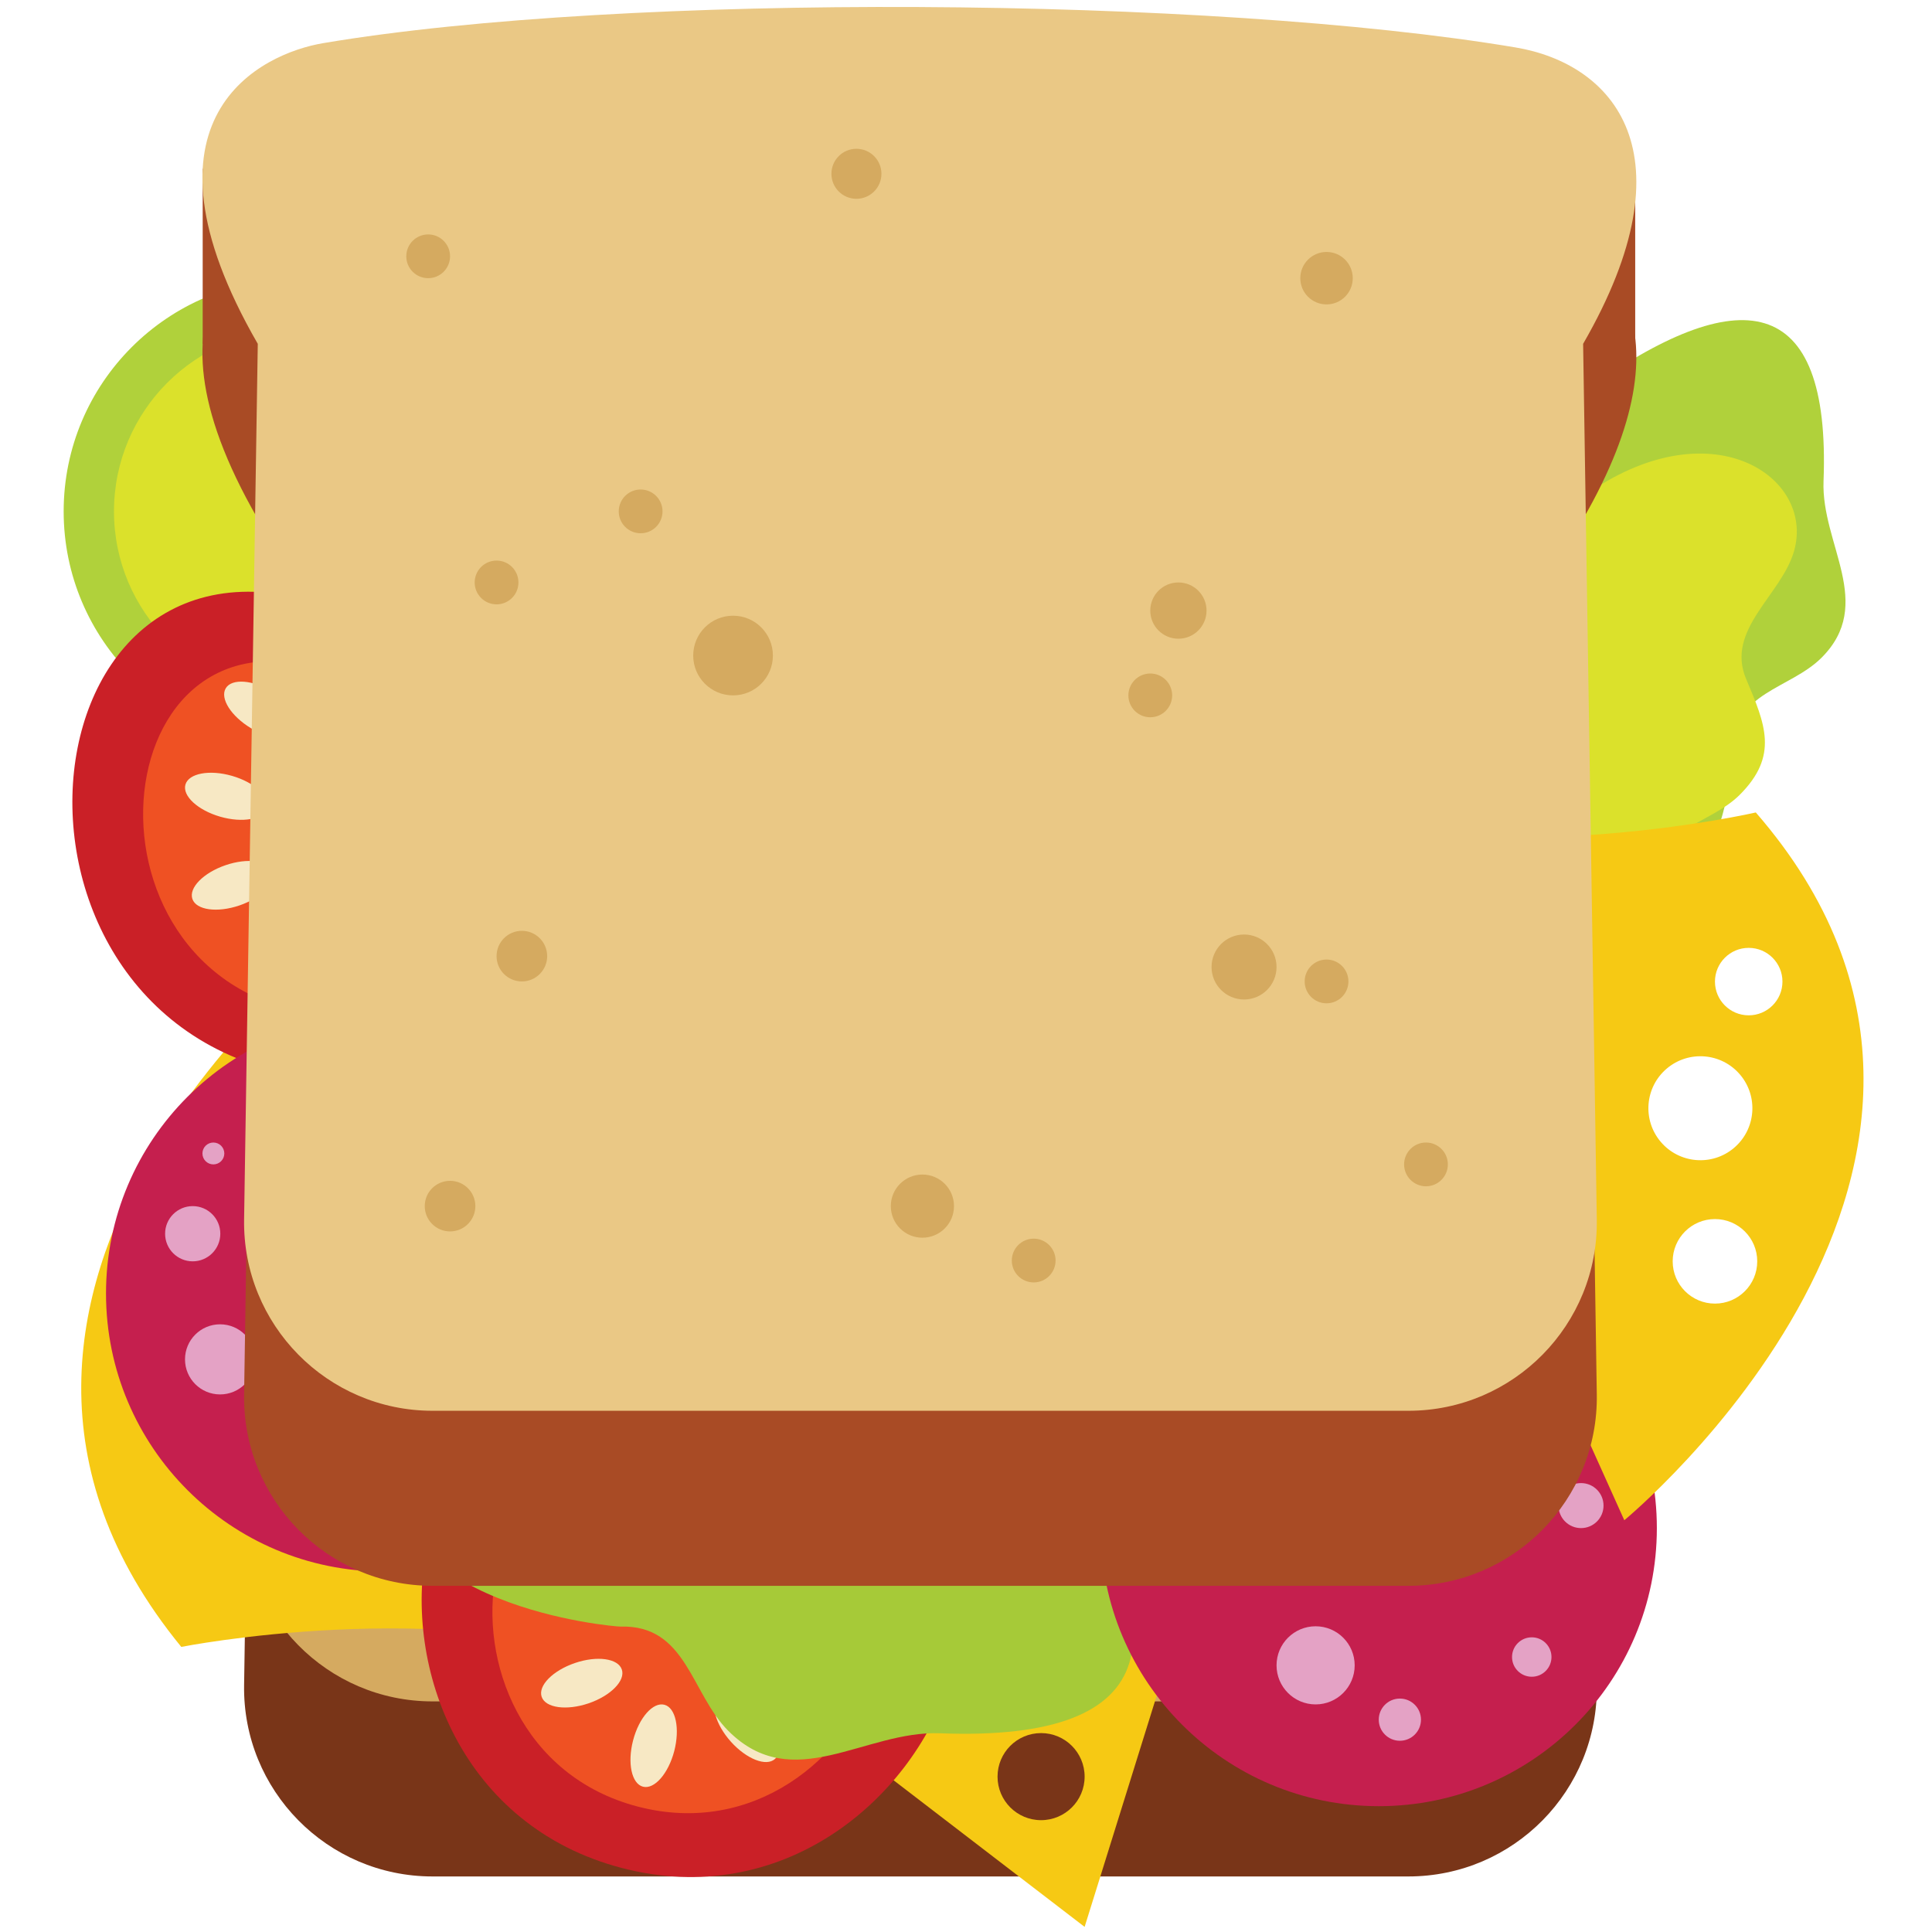 <svg fill="none" height="200" viewBox="0 0 234 250" width="200" xmlns="http://www.w3.org/2000/svg">
  <path
    d="M188.11 66.395C148.811 59.796 72.912 59.237 33.802 65.844C25.886 67.181 8.377 75.321 25.357 104.749L23.586 218.045C23.374 231.66 34.353 242.812 47.971 242.812H174.242C187.86 242.812 198.84 231.66 198.625 218.045L196.855 104.749C211.135 80.001 200.723 68.513 188.11 66.395Z"
    fill="#793518"/>
  <path
    d="M188.11 43.745C148.811 37.145 72.912 36.586 33.802 43.192C25.886 44.529 8.377 52.67 25.357 82.099L23.586 195.394C23.374 209.008 34.353 220.16 47.971 220.16H174.242C187.86 220.16 198.84 209.008 198.625 195.394L196.855 82.099C211.135 57.35 200.723 45.861 188.11 43.745Z"
    fill="#D5AA60"/>
  <path
    d="M66.416 198.735L132.35 249.338L148.125 198.735H66.416ZM126.715 235.529C123.603 235.529 121.081 233.007 121.081 229.895C121.081 226.784 123.603 224.261 126.715 224.261C129.827 224.261 132.35 226.784 132.35 229.895C132.35 233.007 129.827 235.529 126.715 235.529Z"
    fill="#F6C914"/>
  <path
    d="M15.459 213.109C15.459 213.109 48.875 206.468 73.878 215.312L35.131 122.059C35.131 122.059 -22.515 166.726 15.459 213.109Z"
    fill="#F6C914"/>
  <path
    d="M60.344 66.173C60.344 82.769 46.889 96.222 30.292 96.222C13.694 96.222 0.238 82.769 0.238 66.173C0.238 49.577 13.694 36.123 30.292 36.123C46.889 36.123 60.344 49.577 60.344 66.173Z"
    fill="#B0D13B"/>
  <path
    d="M53.832 66.173C53.832 79.172 43.293 89.712 30.291 89.712C17.29 89.712 6.75 79.172 6.75 66.173C6.75 53.173 17.29 42.633 30.291 42.633C43.293 42.633 53.832 53.173 53.832 66.173Z"
    fill="#DBE12B"/>
  <path d="M203.595 21.842H18.228V44.486H203.595V21.842Z" fill="#A94B25"/>
  <path
    d="M87.263 185.056C41.477 160.24 31.243 230.936 72.443 241.71C113.657 252.488 139.336 185.834 87.263 185.056Z"
    fill="#CA2027"/>
  <path
    d="M85.282 192.606C52.018 174.583 44.587 225.945 74.524 233.77C104.466 241.597 123.124 193.177 85.282 192.606Z"
    fill="#EF5123"/>
  <path
    d="M75.198 231.196C73.727 230.809 73.16 228.122 73.922 225.201C74.689 222.268 76.499 220.212 77.974 220.595C79.44 220.979 80.003 223.668 79.246 226.593C78.478 229.519 76.669 231.581 75.198 231.196Z"
    fill="#F7E8C4"/>
  <path
    d="M75.809 197.933C75.028 199.241 72.29 199.033 69.697 197.483C67.098 195.927 65.631 193.606 66.41 192.303C67.189 190.998 69.927 191.205 72.524 192.758C75.118 194.308 76.588 196.627 75.809 197.933Z"
    fill="#F7E8C4"/>
  <path
    d="M71.727 207.797C71.302 209.254 68.606 209.761 65.695 208.923C62.792 208.084 60.778 206.227 61.191 204.768C61.616 203.302 64.313 202.802 67.225 203.64C70.13 204.476 72.141 206.336 71.727 207.797Z"
    fill="#F7E8C4"/>
  <path
    d="M72.463 216.032C72.956 217.47 71.033 219.429 68.168 220.409C65.307 221.381 62.589 221.01 62.092 219.57C61.599 218.131 63.524 216.174 66.388 215.196C69.251 214.216 71.977 214.591 72.463 216.032Z"
    fill="#F7E8C4"/>
  <path
    d="M90.914 202.036C90.952 203.558 93.438 204.719 96.465 204.632C99.491 204.546 101.907 203.245 101.865 201.733C101.824 200.216 99.332 199.045 96.314 199.129C93.292 199.219 90.874 200.517 90.914 202.036Z"
    fill="#F7E8C4"/>
  <path
    d="M89.643 212.635C89.292 214.114 91.397 215.877 94.342 216.569C97.296 217.26 99.961 216.629 100.313 215.15C100.659 213.67 98.557 211.911 95.608 211.215C92.667 210.522 89.989 211.157 89.643 212.635Z"
    fill="#F7E8C4"/>
  <path
    d="M84.966 219.45C83.841 220.467 84.553 223.114 86.575 225.373C88.593 227.62 91.144 228.631 92.279 227.612C93.413 226.601 92.693 223.952 90.678 221.699C88.662 219.44 86.106 218.44 84.966 219.45Z"
    fill="#F7E8C4"/>
  <path
    d="M42.066 81.814C-3.721 56.999 -13.955 127.694 27.246 138.468C68.459 149.246 94.14 82.593 42.066 81.814Z"
    fill="#CA2027"/>
  <path
    d="M40.085 89.365C6.821 71.343 -0.61 122.703 29.326 130.529C59.267 138.354 77.927 89.935 40.085 89.365Z"
    fill="#EF5123"/>
  <path
    d="M30 127.954C28.53 127.568 27.962 124.881 28.725 121.959C29.492 119.026 31.302 116.97 32.777 117.353C34.242 117.737 34.806 120.426 34.048 123.351C33.281 126.277 31.472 128.34 30 127.954Z"
    fill="#F7E8C4"/>
  <path
    d="M30.611 94.691C29.83 95.999 27.093 95.791 24.499 94.241C21.899 92.686 20.433 90.364 21.212 89.061C21.991 87.756 24.728 87.963 27.326 89.516C29.92 91.067 31.391 93.385 30.611 94.691Z"
    fill="#F7E8C4"/>
  <path
    d="M26.529 104.556C26.104 106.012 23.408 106.519 20.497 105.681C17.594 104.842 15.58 102.986 15.993 101.527C16.419 100.061 19.116 99.559 22.027 100.399C24.932 101.235 26.943 103.095 26.529 104.556Z"
    fill="#F7E8C4"/>
  <path
    d="M27.265 112.79C27.759 114.227 25.836 116.187 22.971 117.167C20.11 118.139 17.392 117.768 16.895 116.328C16.401 114.888 18.327 112.932 21.191 111.953C24.053 110.974 26.779 111.348 27.265 112.79Z"
    fill="#F7E8C4"/>
  <path
    d="M45.716 98.795C45.755 100.317 48.24 101.477 51.267 101.391C54.293 101.304 56.709 100.003 56.668 98.491C56.626 96.974 54.135 95.803 51.116 95.887C48.094 95.978 45.676 97.275 45.716 98.795Z"
    fill="#F7E8C4"/>
  <path
    d="M44.444 109.393C44.094 110.873 46.199 112.636 49.144 113.328C52.097 114.017 54.763 113.387 55.114 111.908C55.46 110.429 53.358 108.669 50.41 107.974C47.469 107.279 44.791 107.915 44.444 109.393Z"
    fill="#F7E8C4"/>
  <path
    d="M39.768 116.208C38.644 117.226 39.355 119.872 41.376 122.131C43.395 124.378 45.946 125.388 47.08 124.371C48.214 123.358 47.496 120.711 45.48 118.458C43.464 116.198 40.908 115.198 39.768 116.208Z"
    fill="#F7E8C4"/>
  <path
    d="M197.022 50.619L198.131 121.581C214.28 123.186 216.469 97.396 216.45 96.751C216.24 89.608 223.645 89.161 227.699 85.116C234.695 78.137 227.65 70.42 227.965 62.259C228.914 37.639 217.026 36.296 197.022 50.619Z"
    fill="#B0D13B"/>
  <path
    d="M127.61 187.188L42.51 188.516C40.585 207.88 71.514 210.502 72.286 210.481C80.854 210.229 81.389 219.107 86.24 223.968C94.609 232.356 103.863 223.908 113.65 224.285C143.174 225.425 144.785 211.171 127.61 187.188Z"
    fill="#A6CA38"/>
  <path
    d="M196.94 64.192V138.849C212.29 140.375 206.433 114.531 206.415 113.92C206.217 107.129 213.254 106.704 217.106 102.862C222.213 97.771 220.412 93.692 217.948 87.86C215.243 81.457 222.54 76.989 224.153 71.299C226.898 61.62 213.257 52.507 196.94 64.192Z"
    fill="#DBE12B"/>
  <path
    d="M206.396 197.737C206.396 217.609 190.284 233.718 170.411 233.718C150.536 233.718 134.425 217.609 134.425 197.737C134.425 177.864 150.536 161.754 170.411 161.754C190.284 161.754 206.396 177.864 206.396 197.737Z"
    fill="#C51F4E"/>
  <path
    d="M77.688 167.373C77.688 187.245 61.577 203.355 41.702 203.355C21.829 203.355 5.717 187.245 5.717 167.373C5.717 147.501 21.829 131.392 41.702 131.392C61.577 131.392 77.688 147.501 77.688 167.373Z"
    fill="#C51F4E"/>
  <path
    d="M175.874 222.524C175.874 224.032 174.649 225.254 173.142 225.254C171.633 225.254 170.411 224.032 170.411 222.524C170.411 221.016 171.633 219.794 173.142 219.794C174.649 219.794 175.874 221.016 175.874 222.524Z"
    fill="#E4A2C5"/>
  <path
    d="M199.496 194.823C199.496 196.432 198.192 197.736 196.583 197.736C194.973 197.736 193.67 196.432 193.67 194.823C193.67 193.213 194.973 191.91 196.583 191.91C198.192 191.91 199.496 193.213 199.496 194.823Z"
    fill="#E4A2C5"/>
  <path
    d="M192.761 214.42C192.761 215.828 191.618 216.97 190.21 216.97C188.8 216.97 187.657 215.828 187.657 214.42C187.657 213.01 188.8 211.868 190.21 211.868C191.618 211.868 192.761 213.01 192.761 214.42Z"
    fill="#E4A2C5"/>
  <path
    d="M167.295 215.494C167.295 218.286 165.031 220.55 162.239 220.55C159.447 220.55 157.184 218.286 157.184 215.494C157.184 212.703 159.447 210.44 162.239 210.44C165.031 210.44 167.295 212.703 167.295 215.494Z"
    fill="#E4A2C5"/>
  <path
    d="M20.508 159.643C20.508 161.617 18.909 163.216 16.936 163.216C14.963 163.216 13.364 161.617 13.364 159.643C13.364 157.67 14.963 156.071 16.936 156.071C18.909 156.071 20.508 157.67 20.508 159.643Z"
    fill="#E4A2C5"/>
  <path
    d="M21.026 149.258C21.026 150.039 20.393 150.673 19.61 150.673C18.829 150.673 18.195 150.039 18.195 149.258C18.195 148.475 18.829 147.842 19.61 147.842C20.393 147.842 21.026 148.476 21.026 149.258Z"
    fill="#E4A2C5"/>
  <path
    d="M25.015 175.902C25.015 178.408 22.984 180.438 20.477 180.438C17.971 180.438 15.94 178.408 15.94 175.902C15.94 173.396 17.971 171.365 20.477 171.365C22.984 171.365 25.015 173.396 25.015 175.902Z"
    fill="#E4A2C5"/>
  <path
    d="M219.202 105.133C219.202 105.133 185.993 112.742 160.742 104.63L202.185 196.717C202.185 196.717 258.508 150.392 219.202 105.133ZM206.896 147.751C204.494 144.917 204.847 140.672 207.682 138.271C210.519 135.871 214.763 136.223 217.164 139.058C219.566 141.894 219.213 146.138 216.378 148.539C213.542 150.94 209.297 150.587 206.896 147.751ZM213.916 168.686C210.894 168.686 208.445 166.237 208.445 163.216C208.445 160.196 210.894 157.747 213.916 157.747C216.936 157.747 219.385 160.196 219.385 163.216C219.385 166.237 216.936 168.686 213.916 168.686ZM218.282 131.383C215.869 131.383 213.915 129.43 213.915 127.018C213.915 124.608 215.869 122.653 218.282 122.653C220.693 122.653 222.648 124.608 222.648 127.018C222.648 129.43 220.693 131.383 218.282 131.383Z"
    fill="#F6C914"/>
  <path
    d="M188.11 28.789C148.811 22.19 72.912 21.63 33.802 28.237C25.886 29.575 8.377 37.715 25.357 67.143L23.586 180.438C23.374 194.053 34.353 205.205 47.971 205.205H174.242C187.86 205.205 198.84 194.053 198.625 180.438L196.855 67.143C211.135 42.395 200.723 30.907 188.11 28.789Z"
    fill="#A94B25"/>
  <path
    d="M188.11 6.138C148.811 -0.461 72.912 -1.02 33.802 5.586C25.886 6.924 8.377 15.064 25.357 44.492L23.586 157.789C23.374 171.403 34.353 182.554 47.971 182.554H174.242C187.86 182.554 198.84 171.403 198.625 157.789L196.855 44.492C211.135 19.745 200.723 8.256 188.11 6.138Z"
    fill="#EAC885"/>
  <path
    d="M115.447 156.071C115.447 158.33 113.616 160.159 111.358 160.159C109.101 160.159 107.271 158.33 107.271 156.071C107.271 153.815 109.101 151.985 111.358 151.985C113.616 151.985 115.447 153.815 115.447 156.071Z"
    fill="#D5AA60"/>
  <path
    d="M106.057 22.49C106.057 24.277 104.607 25.725 102.821 25.725C101.033 25.725 99.585 24.277 99.585 22.49C99.585 20.702 101.033 19.254 102.821 19.254C104.607 19.254 106.057 20.702 106.057 22.49Z"
    fill="#D5AA60"/>
  <path
    d="M148.125 79.01C148.125 81.022 146.495 82.65 144.485 82.65C142.473 82.65 140.844 81.022 140.844 79.01C140.844 77 142.473 75.37 144.485 75.37C146.495 75.37 148.125 77 148.125 79.01Z"
    fill="#D5AA60"/>
  <path
    d="M157.184 125.131C157.184 127.451 155.301 129.334 152.979 129.334C150.658 129.334 148.774 127.452 148.774 125.131C148.774 122.808 150.659 120.926 152.979 120.926C155.3 120.926 157.184 122.808 157.184 125.131Z"
    fill="#D5AA60"/>
  <path
    d="M62.804 123.723C62.804 125.53 61.337 126.997 59.529 126.997C57.721 126.997 56.255 125.531 56.255 123.723C56.255 121.914 57.721 120.448 59.529 120.448C61.337 120.448 62.804 121.914 62.804 123.723Z"
    fill="#D5AA60"/>
  <path
    d="M53.511 156.071C53.511 157.88 52.044 159.345 50.236 159.345C48.428 159.345 46.962 157.88 46.962 156.071C46.962 154.264 48.428 152.798 50.236 152.798C52.044 152.798 53.511 154.264 53.511 156.071Z"
    fill="#D5AA60"/>
  <path
    d="M92.012 84.828C92.012 87.675 89.704 89.982 86.857 89.982C84.009 89.982 81.701 87.674 81.701 84.828C81.701 81.98 84.008 79.672 86.857 79.672C89.704 79.672 92.012 81.98 92.012 84.828Z"
    fill="#D5AA60"/>
  <path
    d="M50.237 33.166C50.237 34.729 48.968 35.996 47.405 35.996C45.84 35.996 44.573 34.729 44.573 33.166C44.573 31.603 45.84 30.334 47.405 30.334C48.968 30.334 50.237 31.603 50.237 33.166Z"
    fill="#D5AA60"/>
  <path
    d="M56.255 78.202C57.819 78.202 59.086 76.934 59.086 75.37C59.086 73.806 57.819 72.539 56.255 72.539C54.691 72.539 53.423 73.806 53.423 75.37C53.423 76.934 54.691 78.202 56.255 78.202Z"
    fill="#D5AA60"/>
  <path
    d="M77.73 66.173C77.73 67.737 76.462 69.004 74.897 69.004C73.333 69.004 72.066 67.737 72.066 66.173C72.066 64.61 73.333 63.341 74.897 63.341C76.462 63.341 77.73 64.61 77.73 66.173Z"
    fill="#D5AA60"/>
  <path
    d="M143.677 89.983C143.677 91.546 142.41 92.814 140.845 92.814C139.28 92.814 138.013 91.546 138.013 89.983C138.013 88.42 139.28 87.151 140.845 87.151C142.41 87.151 143.677 88.42 143.677 89.983Z"
    fill="#D5AA60"/>
  <path
    d="M166.485 126.996C166.485 128.56 165.217 129.827 163.654 129.827C162.088 129.827 160.823 128.56 160.823 126.996C160.823 125.433 162.088 124.165 163.654 124.165C165.217 124.165 166.485 125.433 166.485 126.996Z"
    fill="#D5AA60"/>
  <path
    d="M179.352 150.673C179.352 152.236 178.084 153.505 176.521 153.505C174.957 153.505 173.69 152.236 173.69 150.673C173.69 149.11 174.957 147.842 176.521 147.842C178.084 147.842 179.352 149.11 179.352 150.673Z"
    fill="#D5AA60"/>
  <path
    d="M128.591 163.114C128.591 164.677 127.323 165.945 125.76 165.945C124.194 165.945 122.926 164.677 122.926 163.114C122.926 161.551 124.194 160.282 125.76 160.282C127.323 160.282 128.591 161.551 128.591 163.114Z"
    fill="#D5AA60"/>
  <path
    d="M167.047 35.996C167.047 37.871 165.528 39.39 163.654 39.39C161.78 39.39 160.259 37.871 160.259 35.996C160.259 34.123 161.78 32.603 163.654 32.603C165.528 32.603 167.047 34.123 167.047 35.996Z"
    fill="#D5AA60"/>
</svg>
